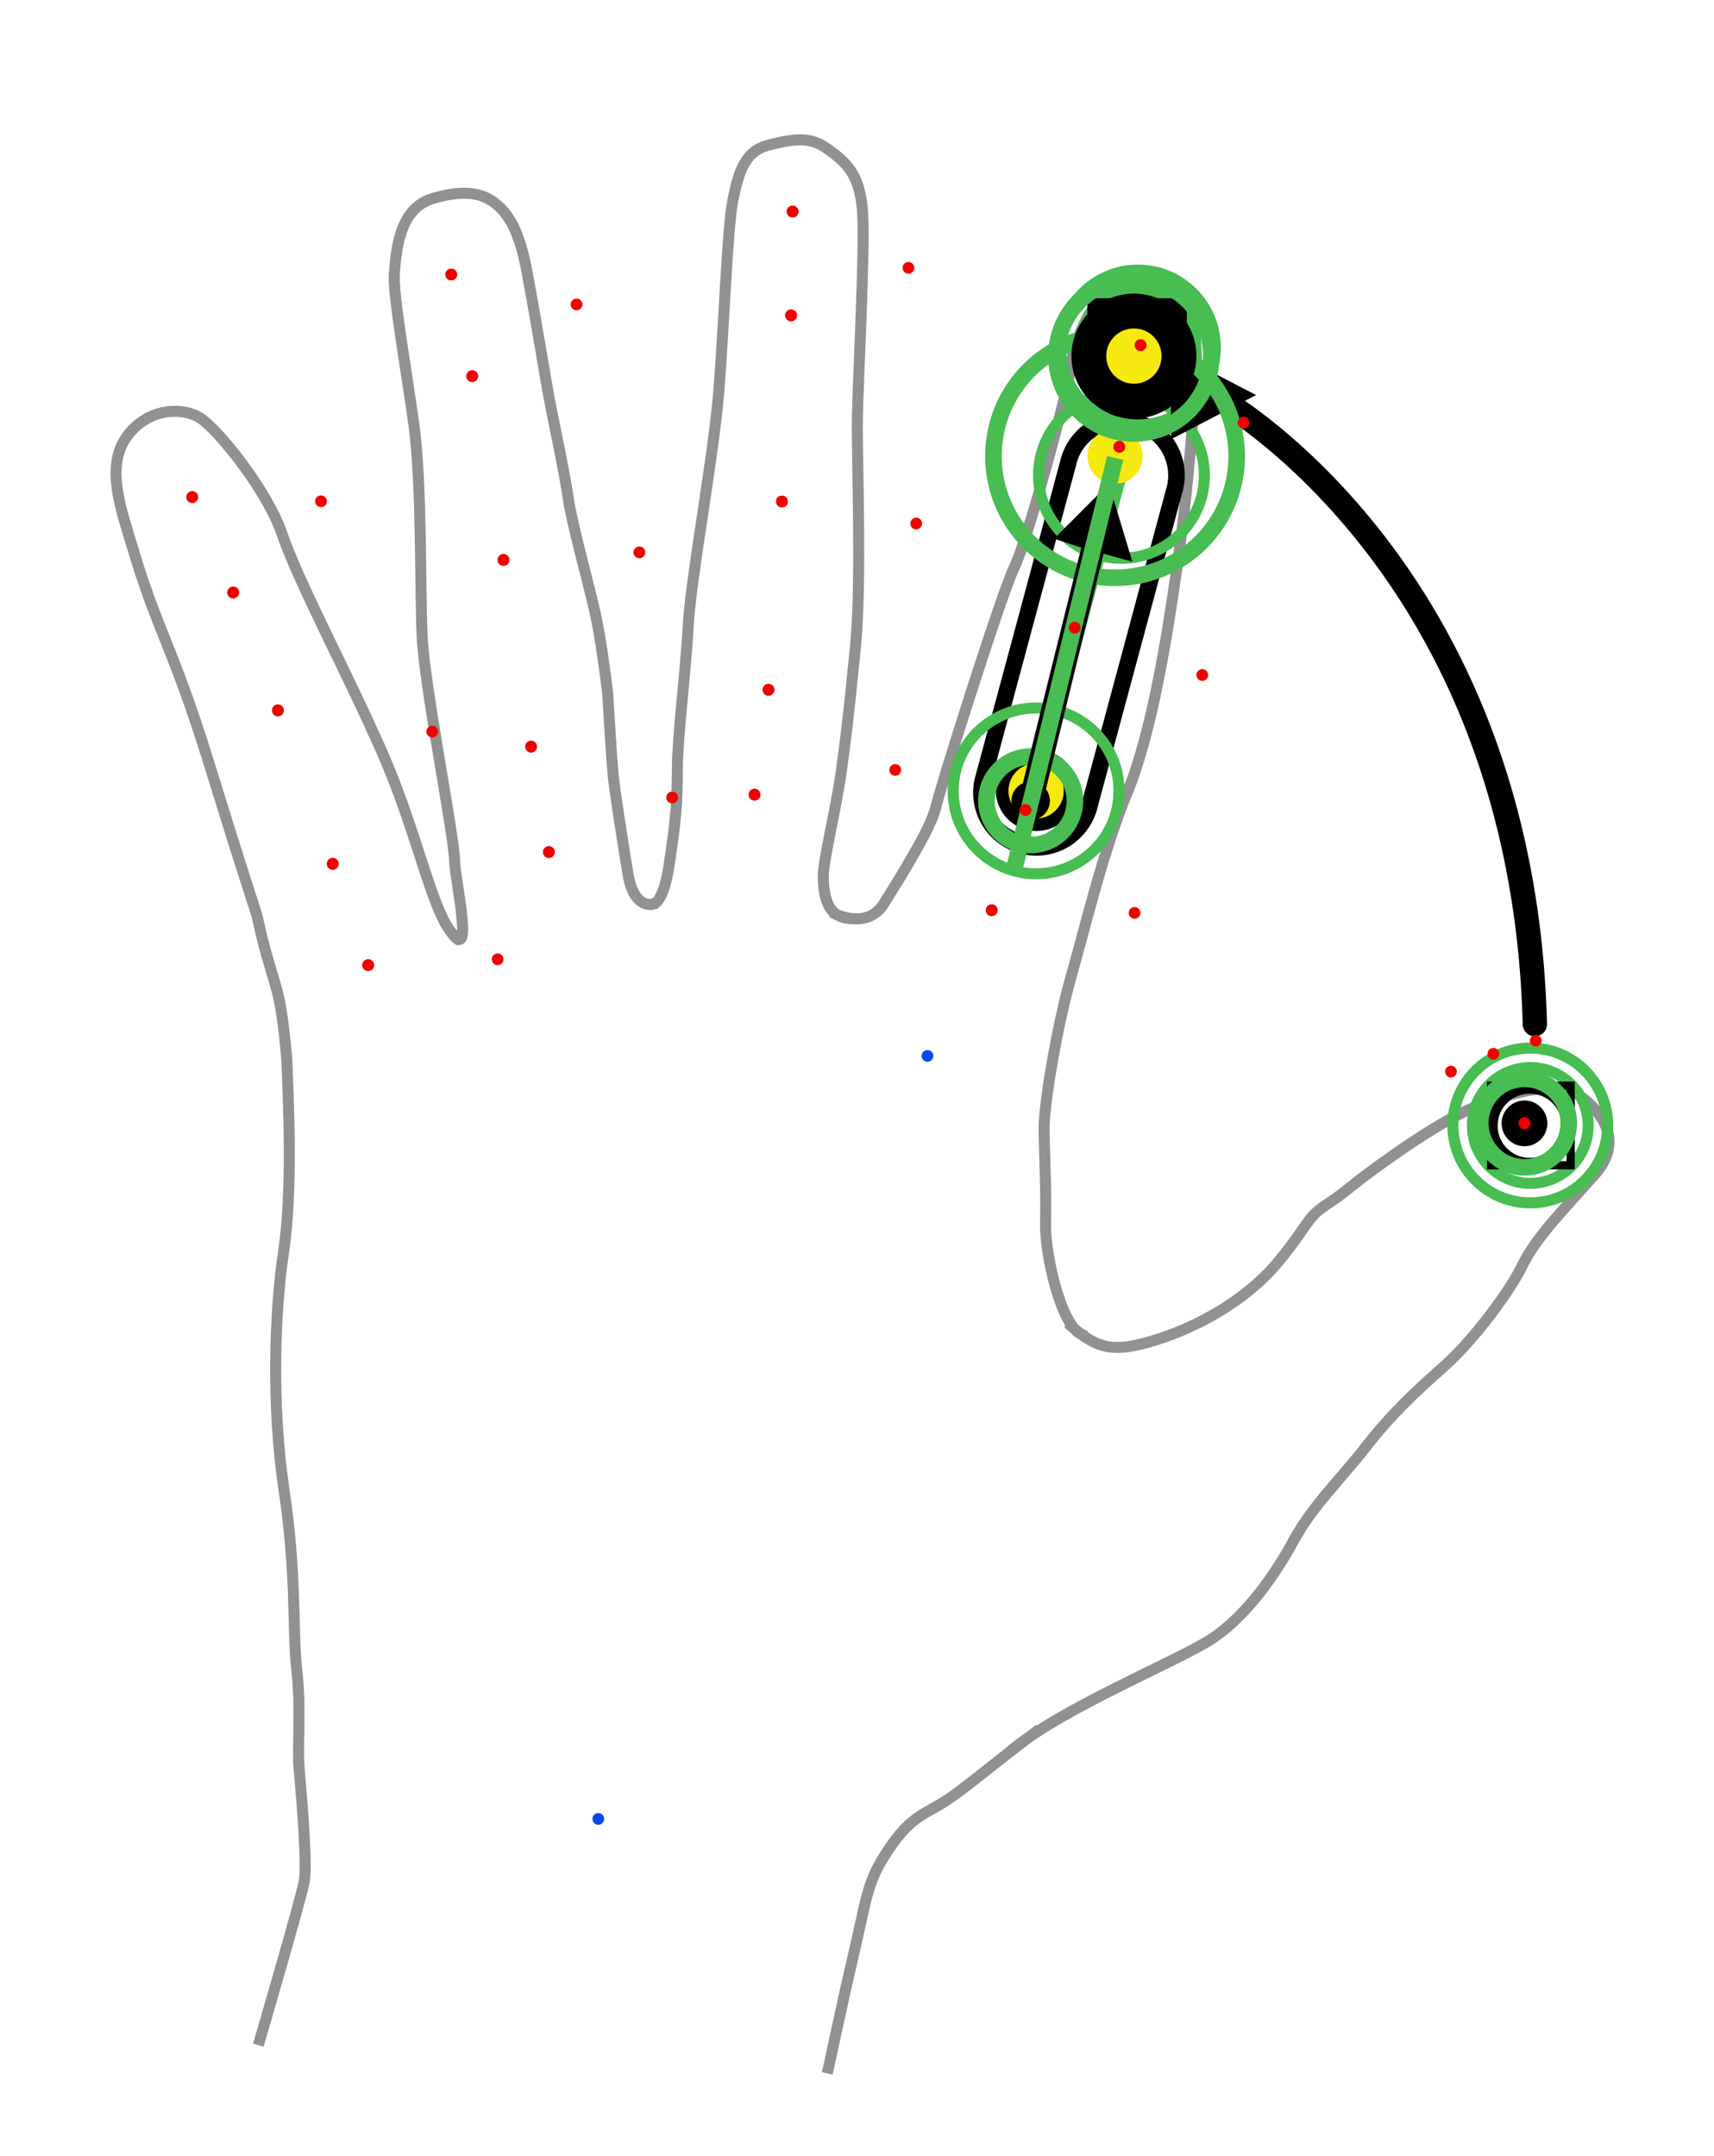 <?xml version="1.0" encoding="UTF-8" standalone="no"?>
<!-- Created with Inkscape (http://www.inkscape.org/) -->

<svg
   width="155mm"
   height="195mm"
   viewBox="0 0 155 195"
   version="1.1"
   id="svg5"
   xml:space="preserve"
   inkscape:version="1.2.2 (732a01da63, 2022-12-09)"
   sodipodi:docname="families.svg"
   inkscape:export-filename="ThumbPinkyUp.png"
   inkscape:export-xdpi="96"
   inkscape:export-ydpi="96"
   xmlns:inkscape="http://www.inkscape.org/namespaces/inkscape"
   xmlns:sodipodi="http://sodipodi.sourceforge.net/DTD/sodipodi-0.dtd"
   xmlns="http://www.w3.org/2000/svg"
   xmlns:svg="http://www.w3.org/2000/svg"><sodipodi:namedview
     id="namedview7"
     pagecolor="#ffffff"
     bordercolor="#eeeeee"
     borderopacity="1"
     inkscape:showpageshadow="0"
     inkscape:pageopacity="1"
     inkscape:pagecheckerboard="false"
     inkscape:deskcolor="#505050"
     inkscape:document-units="mm"
     showgrid="false"
     inkscape:zoom="1.4142138"
     inkscape:cx="482.95383"
     inkscape:cy="197.63631"
     inkscape:window-width="1440"
     inkscape:window-height="890"
     inkscape:window-x="214"
     inkscape:window-y="1073"
     inkscape:window-maximized="1"
     inkscape:current-layer="layer2"
     showguides="false"
     inkscape:pageshadow="2"><inkscape:grid
       type="xygrid"
       id="grid515"
       originx="0"
       originy="0" /><sodipodi:guide
       position="160.662,33.168"
       orientation="0,-1"
       id="guide1784"
       inkscape:locked="false" /></sodipodi:namedview><defs
     id="defs2"><inkscape:path-effect
       effect="skeletal"
       id="path-effect1727"
       is_visible="true"
       lpeversion="1"
       pattern="m 0.707,0.707 3,3 -3,3"
       copytype="repeated"
       prop_scale="0.89"
       scale_y_rel="false"
       spacing="4.5"
       normal_offset="0"
       tang_offset="0"
       prop_units="false"
       vertical_pattern="false"
       hide_knot="false"
       fuse_tolerance="0" /><inkscape:path-effect
       effect="bounding_box"
       id="path-effect6782"
       is_visible="true"
       lpeversion="1"
       linkedpath=""
       visualbounds="false" /><inkscape:path-effect
       effect="skeletal"
       id="path-effect6561"
       is_visible="true"
       lpeversion="1"
       pattern="m 96.5,38.5 3,3 L 96.5,44.5"
       copytype="repeated_stretched"
       prop_scale="1"
       scale_y_rel="false"
       spacing="4"
       normal_offset="0"
       tang_offset="0"
       prop_units="false"
       vertical_pattern="false"
       hide_knot="false"
       fuse_tolerance="0" /><inkscape:path-effect
       effect="skeletal"
       id="path-effect6050"
       is_visible="true"
       lpeversion="1"
       pattern="M0,0 L1,0"
       copytype="repeated"
       prop_scale="1"
       scale_y_rel="false"
       spacing="0"
       normal_offset="0"
       tang_offset="0"
       prop_units="false"
       vertical_pattern="false"
       hide_knot="false"
       fuse_tolerance="0" /><filter
       style="color-interpolation-filters:sRGB"
       inkscape:label="Fade to Black or White"
       id="filter2067"
       x="-0.004"
       y="-0.003"
       width="1.007"
       height="1.004"><feColorMatrix
         values="0.5 0 0 0 0.5 0 0.5 0 0 0.5 0 0 0.5 0 0.5 0 0 0 1 0"
         id="feColorMatrix2065"
         result="fbSourceGraphic" /><feColorMatrix
         result="fbSourceGraphicAlpha"
         in="fbSourceGraphic"
         values="0 0 0 -1 0 0 0 0 -1 0 0 0 0 -1 0 0 0 0 1 0"
         id="feColorMatrix2081" /><feColorMatrix
         id="feColorMatrix2083"
         values="0.5 0 0 0 0.5 0 0.5 0 0 0.5 0 0 0.5 0 0.5 0 0 0 1 0"
         in="fbSourceGraphic" /></filter><marker
       markerWidth="9"
       markerHeight="5.8"
       refX="2"
       refY="5.2"
       orient="auto"
       id="marker9619"
       viewBox="0 0 15.872 10.288"
       preserveAspectRatio="none"
       markerUnits="userSpaceOnUse"><path
         id="path9617"
         style="fill:#000000;fill-opacity:1;stroke:none;stroke-width:1.357;stroke-linecap:square;stroke-dasharray:none;stroke-opacity:1"
         d="M 5.592,5.142 0,8.05 V 2.235 Z M 10.728,10.288 A 5.144,5.144 0 0 1 5.584,5.144 5.144,5.144 0 0 1 10.728,0 5.144,5.144 0 0 1 15.872,5.144 5.144,5.144 0 0 1 10.728,10.288 Z" /></marker><marker
       markerWidth="7.714"
       markerHeight="5"
       refX="2"
       refY="5"
       orient="auto"
       id="marker9619-9"
       viewBox="0 0 15.872 10.288"
       preserveAspectRatio="xMidYMid"><path
         id="path9617-6"
         style="fill:#000000;fill-opacity:1;stroke:none;stroke-width:1.357;stroke-linecap:square;stroke-dasharray:none;stroke-opacity:1"
         d="M 5.592,5.142 0,8.05 V 2.235 Z M 10.728,10.288 A 5.144,5.144 0 0 1 5.584,5.144 5.144,5.144 0 0 1 10.728,0 5.144,5.144 0 0 1 15.872,5.144 5.144,5.144 0 0 1 10.728,10.288 Z" /></marker><marker
       markerWidth="3.48"
       markerHeight="2.256"
       refX="2"
       refY="5.2"
       orient="auto"
       id="marker9619-4"
       viewBox="0 0 15.872 10.288"
       preserveAspectRatio="xMidYMid"
       markerUnits="userSpaceOnUse"><path
         id="path9617-64"
         style="fill:#000000;fill-opacity:1;stroke:none;stroke-width:1.357;stroke-linecap:square;stroke-dasharray:none;stroke-opacity:1"
         d="M 5.592,5.142 0,8.05 V 2.235 Z M 10.728,10.288 A 5.144,5.144 0 0 1 5.584,5.144 5.144,5.144 0 0 1 10.728,0 5.144,5.144 0 0 1 15.872,5.144 5.144,5.144 0 0 1 10.728,10.288 Z" /></marker><marker
       markerWidth="3.5"
       markerHeight="2.256"
       refX="2"
       refY="5.2"
       orient="auto"
       id="marker754"
       viewBox="0 0 15.872 10.288"
       preserveAspectRatio="xMidYMid"
       markerUnits="userSpaceOnUse"><path
         id="path752"
         style="fill:#000000;fill-opacity:1;stroke:none;stroke-width:1.357;stroke-linecap:square;stroke-dasharray:none;stroke-opacity:1"
         d="M 5.592,5.142 0,8.05 V 2.235 Z M 10.728,10.288 A 5.144,5.144 0 0 1 5.584,5.144 5.144,5.144 0 0 1 10.728,0 5.144,5.144 0 0 1 15.872,5.144 5.144,5.144 0 0 1 10.728,10.288 Z" /></marker><marker
       markerWidth="3.5"
       markerHeight="3.64"
       refX="4.467"
       refY="4.645"
       orient="auto"
       id="marker2790"
       viewBox="0 0 8.934 9.29"
       preserveAspectRatio="xMidYMid"
       markerUnits="strokeWidth"><path
         id="path3059"
         style="fill:#000000;fill-opacity:1;stroke:none;stroke-width:9.057;stroke-linecap:square;stroke-dasharray:none;stroke-opacity:1"
         d="M 8.934,4.645 0,9.29 V 0 Z"
         sodipodi:nodetypes="cccc"
         inkscape:label="triangle-path" /></marker></defs><path
     id="hand-support-path"
     style="display:inline;fill:#ffffff;fill-opacity:1;opacity:1;stroke:#919191;stroke-dasharray:none;stroke-linecap:square;stroke-opacity:1;stroke-width:0.997"
     d="M 27.03 159.673 C 26.905 157.255 27.235 154.497 26.834 150.998 C 26.432 147.5 26.857 142.592 25.685 134.748 C 24.513 126.904 24.869 118.357 25.637 113.281 C 26.485 107.678 26.084 99.639 25.941 95.905 C 25.297 88.259 24.768 89.805 23.233 82.791 C 21.087 76.125 20.833 75.255 18.81 68.743 C 15.618 58.465 14.201 56.995 11.971 49.48 C 10.989 46.17 9.532 42.318 11.394 39.596 C 13.257 36.874 16.469 36.788 18.064 37.779 C 19.66 38.771 24.166 44.305 25.527 48.349 C 26.888 52.393 31.555 61.263 33.772 66.318 C 37.856 74.907 38.926 82.756 41.268 84.818 M 40.472 83.833 C 43.077 88.002 41.147 79.582 41.114 77.898 C 41.069 75.53 38.381 62.065 38.177 57.584 C 37.972 53.103 38.161 43.672 37.42 38.338 C 36.68 33.004 35.5 26.49 35.666 24.676 C 35.832 22.862 36.015 18.896 39.1 17.964 C 42.186 17.032 43.722 17.601 44.676 18.308 C 45.63 19.015 46.849 20.316 47.606 24.324 C 48.752 30.396 49.289 34.174 49.823 36.848 C 50.358 39.523 51.1 43.036 51.411 45.203 C 51.723 47.37 53.343 53.243 53.818 55.418 C 54.294 57.593 54.69 60.495 54.959 62.758 C 55.116 65.395 55.282 68.238 55.444 70.067 C 55.548 71.234 56.277 75.927 56.788 79.039 C 57.305 82.193 58.956 81.787 58.956 81.787 M 75.637 82.696 C 75.637 82.696 78.48 84.068 79.932 81.728 C 81.384 79.389 84.2 74.891 84.611 73.071 C 85.022 71.251 90.607 53.55 91.757 51.234 C 92.907 48.918 96.686 34.94 96.768 33.451 C 96.85 31.962 98.329 27.33 100.3 26.585 C 102.271 25.841 105.557 26.337 106.625 28.24 C 107.693 30.142 108.514 29.977 108.103 35.105 C 107.693 40.233 107.364 44.782 106.461 51.152 C 105.557 57.521 104.161 66.288 101.943 71.665 C 99.725 77.041 98.082 84.072 96.85 88.373 C 95.618 92.674 94.42 99.8 94.42 101.95 C 94.42 104.101 94.632 107.34 94.55 110.582 C 94.476 113.483 95.967 119.828 97.73 120.636 M 59.242 81.68 C 59.242 81.68 60.036 81.396 60.505 78.266 C 61.181 73.748 61.227 72.739 61.255 69.5 C 61.282 66.356 61.972 61.273 62.254 56.363 C 62.496 52.167 64.528 41.323 65.004 35.369 C 65.479 29.415 65.786 20.497 66.265 18.172 C 66.744 15.846 67.218 13.696 69.502 13.124 C 71.786 12.552 73.246 12.306 74.838 13.468 C 76.428 14.63 77.849 15.669 78.021 19.478 C 78.194 23.287 77.584 34.478 77.534 37.929 C 77.485 41.38 77.93 52.847 77.362 58.462 C 76.974 62.294 76.717 65.112 76.099 69.637 C 75.619 73.145 74.416 77.895 74.446 79.378 C 74.515 82.774 75.983 83.052 77.144 83.088 M 23.498 184.488 C 23.498 184.488 27.276 171.584 27.523 170.095 C 27.769 168.606 27.358 163.478 27.03 159.673 M 96.942 119.994 C 99.391 122.128 100.899 122.319 104.604 121.16 C 108.232 120.024 112.511 117.681 115.275 114.489 C 118.039 111.297 118.091 110.166 119.81 109.053 C 121.529 107.939 122.272 107.165 124.25 105.73 C 126.227 104.295 130.175 101.468 133.172 100.207 C 136.169 98.946 140.825 97.519 142.992 99.189 C 145.16 100.859 146.732 103.399 144.21 106.235 C 141.688 109.07 138.881 111.932 137.706 114.376 C 136.532 116.82 133.241 121.212 130.65 123.517 C 128.059 125.822 125.908 127.788 123.55 130.814 C 121.192 133.841 118.696 136.181 116.977 139.347 C 115.258 142.513 112.71 146.088 109.739 148.114 C 106.768 150.141 96.175 154.348 91.317 158.42 M 93.605 156.693 C 89.269 159.946 86.834 162.147 84.882 163.269 C 83.176 164.249 81.986 164.666 80.002 167.809 C 78.369 170.397 78.311 171.993 77.203 176.71 C 76.275 180.659 75.006 186.649 74.917 187.031"
     inkscape:label="HandSupport" /><g
     inkscape:groupmode="layer"
     id="families-layer"
     inkscape:label="Families"
     style="display:inline"><g
       inkscape:groupmode="layer"
       id="g2222-8"
       inkscape:label="MaS"
       style="display:inline"><g
         inkscape:groupmode="layer"
         id="g2220-8"
         inkscape:label="Trajectory"
         style="display:inline"><g
           inkscape:groupmode="layer"
           id="layer11"
           inkscape:label="Swipe"
           mgrep-family-layer="MaS, trajectory, swipe"
           style="display:inline"><path
             id="circle2498-8"
             style="display:inline;fill:#000000;fill-opacity:1;stroke:none;stroke-width:1.114;stroke-linecap:round;stroke-opacity:1"
             d="m 101.411,37.281 c -0.629,0.001 -1.268,0.107 -1.893,0.329 -1.92,0.682 -3.251,2.298 -3.663,4.158 -1.01,3.793 -6.52,24.254 -7.582,28.178 -0.368,1.15 -0.378,2.425 0.056,3.646 0.658,1.852 2.185,3.156 3.961,3.616 l 0.001,5.17e-4 c 1.065,0.276 2.221,0.248 3.332,-0.147 1.92,-0.682 3.251,-2.298 3.663,-4.158 0.819,-3.06 6.595,-24.527 7.582,-28.178 0.368,-1.15 0.378,-2.425 -0.056,-3.647 -0.658,-1.852 -2.185,-3.156 -3.961,-3.616 h -10e-4 c -0.466,-0.121 -0.949,-0.183 -1.439,-0.182 z m 0.061,1.497 c 1.718,0.014 3.315,1.085 3.925,2.804 0.331,0.929 0.316,1.893 0.026,2.756 -1.374,5.106 -6.314,23.51 -7.582,28.178 -1.286,4.526 -6.85,3.784 -8.099,0.574 -0.331,-0.929 -0.316,-1.894 -0.026,-2.757 1.438,-5.35 6.214,-23.139 7.581,-28.178 0.282,-1.4 1.272,-2.617 2.722,-3.132 0.481,-0.171 0.972,-0.25 1.453,-0.246 z m -7.739,29.009 c -2.034,0 -3.684,1.65 -3.684,3.685 0,2.035 1.65,3.684 3.684,3.685 0.978,0 1.914,-0.388 2.606,-1.079 0.691,-0.691 1.079,-1.628 1.079,-2.606 0,-0.977 -0.388,-1.914 -1.079,-2.605 -0.692,-0.691 -1.628,-1.08 -2.606,-1.08 z"
             mgrep-path-element="design" /><circle
             style="display:inline;fill:#f6e90f;fill-opacity:1;stroke:none;stroke-opacity:1"
             id="circle5115-3-7"
             cx="93.695"
             cy="71.527"
             r="2.5"
             mgrep-path-element="command"
             inkscape:label="Command" /><circle
             style="display:inline;fill:none;fill-opacity:1;stroke:#47bd52;stroke-opacity:1"
             id="path11075-4-1-9-6"
             cx="93.695"
             cy="71.527"
             inkscape:label="TraceStartBound"
             mgrep-path-element="trace-start-bound"
             r="7.498" /><circle
             style="display:inline;fill:none;fill-opacity:1;stroke:#47bd52;stroke-opacity:1"
             id="path11075-4-1-9-6-3"
             cx="101.416"
             cy="42.994"
             r="7.498"
             inkscape:label="TraceEndBound"
             mgrep-path-element="trace-end-bound" /><path
             style="display:inline;fill:none;fill-opacity:1;stroke:#47bd52;stroke-opacity:1"
             d="M 93.695,71.527 101.349,43.172"
             id="path72594-4"
             mgrep-path-element="trace" /></g></g><g
         inkscape:groupmode="layer"
         id="g2212-2"
         inkscape:label="Actuator"
         style="display:inline"><g
           inkscape:groupmode="layer"
           id="layer1-6"
           inkscape:label="Tap/Swipe"
           mgrep-family-layer="MaS, actuator, tap|swipe"
           style="display:inline"><path
             style="color:#000000;display:inline;fill:#000000;stroke:none;stroke-width:0.689;stroke-linecap:round;-inkscape-stroke:none"
             d="m 138.335,97.88 c -2.166,0 -3.934,1.767 -3.934,3.934 0,2.166 1.768,3.934 3.934,3.934 2.166,0 3.934,-1.768 3.934,-3.934 0,-2.166 -1.768,-3.934 -3.934,-3.934 z m 0,1.033 c 1.608,0 2.9,1.292 2.9,2.9 0,1.608 -1.292,2.9 -2.9,2.9 -1.608,0 -2.9,-1.292 -2.9,-2.9 0,-1.608 1.292,-2.9 2.9,-2.9 z"
             id="path1986-8"
             mgrep-path-element="design" /><circle
             style="display:inline;fill:none;fill-opacity:1;stroke:#47bd52;stroke-opacity:1"
             id="path11075-4-1-9-3"
             cx="138.388"
             cy="101.788"
             r="5.235"
             inkscape:label="TraceStartBound"
             mgrep-path-element="trace-start-bound" /></g><g
           inkscape:groupmode="layer"
           id="g3040"
           inkscape:label="Hold"
           mgrep-family-layer="MaS, actuator, hold"
           style="display:inline"><circle
             style="display:inline;fill:none;fill-opacity:1;stroke:#47bd52;stroke-opacity:1"
             id="circle3038"
             cx="138.388"
             cy="101.788"
             r="7"
             inkscape:label="TraceStartBound"
             mgrep-path-element="trace-start-bound" /><path
             id="rect1040-8-7"
             style="display:inline;fill:none;stroke:#020603;stroke-width:0.748;stroke-linecap:square;stroke-miterlimit:5;paint-order:markers stroke fill"
             d="m 134.842,98.196 h 7.192 v 7.192 h -7.192 z"
             mgrep-path-element="design" /></g></g><g
         inkscape:groupmode="layer"
         id="g2216-5"
         inkscape:label="Receiver"
         style="display:inline"><g
           inkscape:groupmode="layer"
           id="layer6"
           inkscape:label="Tap"
           mgrep-family-layer="MaS, receiver, tap"
           style="display:inline"><circle
             style="display:inline;fill:none;fill-opacity:1;stroke:#47bd52;stroke-opacity:1"
             id="path11075-4-1-9-1"
             cx="102.901"
             cy="31.43"
             r="5.235"
             inkscape:label="TraceStartBound"
             mgrep-path-element="trace-start-bound" /><path
             id="path5062"
             style="display:inline;fill:#000000;fill-opacity:1;stroke-width:1.25;stroke-linecap:round"
             d="m 106.602,31.442 a 3.642,3.61 0 0 1 -3.642,3.61 3.642,3.61 0 0 1 -3.642,-3.61 3.642,3.61 0 0 1 3.642,-3.61 3.642,3.61 0 0 1 3.642,3.61 z"
             mgrep-path-element="design"
             inkscape:label="Design" /><circle
             style="display:inline;fill:#f6e90f;fill-opacity:1;stroke:none;stroke-opacity:1"
             id="circle5115-3"
             cx="102.961"
             cy="31.442"
             r="2.5"
             mgrep-path-element="command"
             inkscape:label="Command" /></g><g
           inkscape:groupmode="layer"
           id="g2848"
           inkscape:label="Hold"
           mgrep-family-layer="MaS, receiver, hold"
           style="display:inline"><path
             id="rect1040-8"
             style="display:inline;fill:#000000;fill-opacity:1;stroke:#020603;stroke-width:0.848;stroke-linecap:square;stroke-miterlimit:5;stroke-opacity:1;paint-order:markers stroke fill"
             d="m 98.754,27.393 h 8.152 v 8.152 h -8.152 z"
             mgrep-path-element="design"
             inkscape:label="Design" /><circle
             style="display:inline;fill:none;fill-opacity:1;stroke:#47bd52;stroke-opacity:1"
             id="circle2842"
             cx="102.901"
             cy="31.43"
             r="7"
             inkscape:label="TraceStartBound"
             mgrep-path-element="trace-start-bound" /><circle
             style="display:inline;fill:#f6e90f;fill-opacity:1;stroke:none;stroke-opacity:1"
             id="circle2846"
             cx="102.961"
             cy="31.442"
             r="2.5"
             mgrep-path-element="command"
             inkscape:label="Command" /></g></g></g><g
       inkscape:groupmode="layer"
       id="layer5"
       inkscape:label="AandB"
       style="display:inline;stroke-width:1.5;stroke-dasharray:none"><g
         inkscape:groupmode="layer"
         id="layer12"
         inkscape:label="Trajectory"
         style="display:inline;stroke-width:1.5;stroke-dasharray:none"><g
           inkscape:groupmode="layer"
           id="layer2"
           inkscape:label="Tap/Hold"
           mgrep-family-layer="AandB, trajectory, tap|hold"
           style="display:inline"><path
             style="display:inline;fill:none;stroke:#000000;stroke-width:2.2;stroke-linecap:round;stroke-dasharray:none;stroke-opacity:1;marker-end:url(#marker2790)"
             d="M 138.8,92.625 C 137.72,50.953 109.738,35.729 109.738,35.729"
             id="path1012"
             mgrep-path-element="design" /></g><g
           inkscape:groupmode="layer"
           id="layer33"
           inkscape:label="Pattern"
           style="display:none;stroke-width:1.5;stroke-dasharray:none"><path
             id="triangle-path"
             style="fill:#000000;fill-opacity:1;stroke:none;stroke-width:2.396;stroke-linecap:square;stroke-dasharray:none;stroke-opacity:1"
             d="m 141.082,19.43 -2.364,1.229 v -2.458 z"
             sodipodi:nodetypes="cccc"
             inkscape:label="triangle-path" /></g><g
           inkscape:groupmode="layer"
           id="layer3"
           inkscape:label="Swipe"
           style="display:inline"
           mgrep-family-layer="AandB, trajectory, swipe"><circle
             style="display:inline;fill:none;fill-opacity:1;stroke:#47bd52;stroke-opacity:1"
             id="path11073"
             cx="100.838"
             cy="41.256"
             r="11"
             inkscape:label="TraceEndBound"
             mgrep-path-element="trace-end-bound" /><circle
             style="display:inline;fill:none;fill-opacity:1;stroke:#47bd52;stroke-opacity:1"
             id="path11075"
             cx="93.206"
             cy="72.424"
             r="4"
             inkscape:label="TraceStartBound"
             mgrep-path-element="trace-start-bound" /><path
             id="path4962"
             style="color:#000000;fill:#000000;stroke-width:2;stroke-linecap:square;stroke-miterlimit:5;stroke-dasharray:none"
             d="m 100.275,43.756 -4.951,4.964 2.459,0.804 -5.287,21.316 c -7.6e-5,5.22e-4 7.7e-5,0.001 0,0.002 a 1.736,1.736 0 0 0 -1.026,1.583 1.736,1.736 0 0 0 1.736,1.736 1.736,1.736 0 0 0 1.736,-1.736 1.736,1.736 0 0 0 -0.36,-1.057 c 9.8e-5,-3.78e-4 4.18e-4,-6.54e-4 5.16e-4,-0.001 l 5.21,-21.29 2.614,0.73 z"
             mgrep-path-element="design" /><circle
             style="display:inline;fill:#f6e90f;fill-opacity:1;stroke:none;stroke-opacity:1"
             id="path4705"
             cx="100.838"
             cy="41.256"
             r="2.5"
             mgrep-path-element="command"
             inkscape:label="Command" /><path
             style="display:inline;fill:none;fill-opacity:1;stroke:#47bd52;stroke-opacity:1"
             d="M 91.646,78.896 100.85,41.42"
             id="path72594"
             mgrep-path-element="trace" /></g></g><g
         inkscape:groupmode="layer"
         id="g492"
         inkscape:label="Receiver"
         style="display:inline;stroke-width:1.5;stroke-dasharray:none"><g
           inkscape:groupmode="layer"
           id="layer8"
           inkscape:label="Tap"
           mgrep-family-layer="AandB, receiver, tap"
           style="display:inline"><circle
             style="display:inline;fill:none;fill-opacity:1;stroke:#47bd52;stroke-opacity:1"
             id="path11075-4"
             cx="102.542"
             cy="32.204"
             r="4"
             inkscape:label="TraceEndBound"
             mgrep-path-element="trace-end-bound" /><path
             id="circle490"
             style="display:inline;fill:#000000;fill-opacity:1;stroke-width:1.5;stroke-linecap:round;stroke-dasharray:none"
             d="m 105.442,32.189 a 2.9,2.9 0 0 1 -2.9,2.9 2.9,2.9 0 0 1 -2.9,-2.9 2.9,2.9 0 0 1 2.9,-2.9 2.9,2.9 0 0 1 2.9,2.9 z"
             mgrep-path-element="design"
             inkscape:label="Design" /><circle
             style="display:inline;fill:#f6e90f;fill-opacity:1;stroke:none;stroke-opacity:1"
             id="circle5115"
             cx="102.542"
             cy="32.204"
             r="2.5"
             mgrep-path-element="command"
             inkscape:label="Command" /></g><g
           inkscape:groupmode="layer"
           id="g2856"
           inkscape:label="Hold"
           mgrep-family-layer="AandB, receiver, hold"
           style="display:inline"><circle
             style="display:inline;fill:none;fill-opacity:1;stroke:#47bd52;stroke-opacity:1"
             id="circle2850"
             cx="102.542"
             cy="32.204"
             r="7"
             inkscape:label="TraceEndBound"
             mgrep-path-element="trace-end-bound" /><path
             id="path2912"
             style="display:inline;stroke:none;stroke-width:1.5;stroke-linecap:square;stroke-miterlimit:5;stroke-dasharray:none;paint-order:markers stroke fill;fill:#000000;fill-opacity:1"
             d="m 108.192,32.204 a 5.65,5.65 0 0 1 -5.65,5.65 5.65,5.65 0 0 1 -5.65,-5.65 5.65,5.65 0 0 1 5.65,-5.65 5.65,5.65 0 0 1 5.65,5.65 z"
             mgrep-path-element="design"
             inkscape:label="Design" /><circle
             style="display:inline;fill:#f6e90f;fill-opacity:1;stroke:none;stroke-opacity:1"
             id="circle2854"
             cx="102.542"
             cy="32.204"
             r="2.5"
             mgrep-path-element="command"
             inkscape:label="Command" /></g></g><g
         inkscape:groupmode="layer"
         id="g494"
         inkscape:label="Actuator"
         style="display:inline;stroke-width:1.5;stroke-dasharray:none"><g
           inkscape:groupmode="layer"
           id="layer32"
           inkscape:label="Swipe"
           mgrep-family-layer="AandB, actuator, swipe"
           style="display:inline"><circle
             style="display:inline;fill:none;fill-opacity:1;stroke:#47bd52;stroke-opacity:1"
             id="path11075-4-1"
             cx="137.867"
             cy="101.576"
             r="4"
             inkscape:label="TraceStartBound"
             mgrep-path-element="trace-start-bound" /><path
             id="circle490-5-9"
             style="display:inline;fill:#000000;fill-opacity:1;stroke-width:1.5;stroke-linecap:round;stroke-dasharray:none"
             d="m 139.93,101.598 a 2.068,2.068 0 0 1 -2.068,2.068 2.068,2.068 0 0 1 -2.068,-2.068 2.068,2.068 0 0 1 2.068,-2.068 2.068,2.068 0 0 1 2.068,2.068 z"
             mgrep-path-element="design" /></g></g></g></g><g
     id="markers-layer"
     inkscape:label="Markers"
     style="display:inline"><g
       inkscape:groupmode="layer"
       id="g653"
       inkscape:label="Pinky"
       style="display:inline;opacity:1"><g
         id="g609"
         inkscape:label="Swipe"
         style="display:inline;opacity:1"><g
           inkscape:groupmode="layer"
           id="g595"
           inkscape:label="SwipeDownTrajEnd"
           style="display:inline"
           mgrep-marker="pinky, swipe, down, traj-end"><circle
             style="display:inline;opacity:1;fill:#f10000;fill-opacity:1;stroke:none;stroke-width:0.487;stroke-linecap:square;stroke-dasharray:none;stroke-opacity:1"
             id="circle593"
             cx="30.091"
             cy="78.125"
             r="0.531"
             inkscape:label="SwipeDownTrajEnd" /></g><g
           inkscape:groupmode="layer"
           id="g599"
           inkscape:label="SwipeDownTrajStart"
           mgrep-marker="pinky, swipe, down, traj-start"
           style="display:inline"><circle
             style="display:inline;fill:#f10000;fill-opacity:1;stroke:none;stroke-width:0.487;stroke-linecap:square;stroke-dasharray:none;stroke-opacity:1"
             id="circle597"
             cx="21.087"
             cy="53.585"
             r="0.531"
             inkscape:label="SwipeDownTrajStart" /></g><g
           inkscape:groupmode="layer"
           id="g603"
           inkscape:label="SwipeUpTrajEnd"
           mgrep-marker="pinky, swipe, up, traj-end"
           style="display:inline"><circle
             style="display:inline;fill:#f10000;fill-opacity:1;stroke:none;stroke-width:0.487;stroke-linecap:square;stroke-dasharray:none;stroke-opacity:1"
             id="circle601"
             cx="21.087"
             cy="53.585"
             r="0.531"
             inkscape:label="SwipeUpTrajEnd" /></g><g
           inkscape:groupmode="layer"
           id="g607"
           inkscape:label="SwipeUpTrajStart"
           style="display:inline"
           mgrep-marker="pinky, swipe, up, traj-start"><circle
             style="display:inline;opacity:1;fill:#f10000;fill-opacity:1;stroke:none;stroke-width:0.487;stroke-linecap:square;stroke-dasharray:none;stroke-opacity:1"
             id="circle605"
             cx="30.091"
             cy="78.125"
             r="0.531"
             inkscape:label="SwipeUpTrajStart" /></g></g><g
         id="g623"
         inkscape:label="Hold"
         style="display:inline;opacity:1"><g
           inkscape:groupmode="layer"
           id="g613"
           inkscape:label="HoldTipReceiver"
           style="display:inline"
           mgrep-marker="pinky, hold, tip, receiver"><circle
             style="display:inline;opacity:1;fill:#f10000;fill-opacity:1;stroke:none;stroke-width:0.487;stroke-linecap:square;stroke-dasharray:none;stroke-opacity:1"
             id="circle611"
             cx="17.384"
             cy="44.956"
             r="0.531"
             inkscape:label="HoldTipReceiver" /></g><g
           inkscape:groupmode="layer"
           id="g617"
           inkscape:label="HoldMiddleReceiver"
           mgrep-marker="pinky, hold, middle, receiver"
           style="display:inline"><circle
             style="display:inline;opacity:1;fill:#f10000;fill-opacity:1;stroke:none;stroke-width:0.487;stroke-linecap:square;stroke-dasharray:none;stroke-opacity:1"
             id="circle615"
             cx="25.131"
             cy="64.244"
             r="0.531"
             inkscape:label="HoldMiddleReceiver" /></g><g
           inkscape:groupmode="layer"
           id="g621"
           inkscape:label="HoldBaseReceiver"
           mgrep-marker="pinky, hold, base, receiver"
           style="display:inline"><circle
             style="display:inline;opacity:1;fill:#f10000;fill-opacity:1;stroke:none;stroke-width:0.487;stroke-linecap:square;stroke-dasharray:none;stroke-opacity:1"
             id="circle619"
             cx="33.296"
             cy="87.291"
             r="0.531"
             inkscape:label="HoldBaseReceiver" /></g></g><g
         id="g637"
         inkscape:label="Tap"
         style="display:inline;opacity:1"><g
           inkscape:groupmode="layer"
           id="g627"
           inkscape:label="TapTipReceiver"
           style="display:inline"
           mgrep-marker="pinky, tap, tip, receiver"><circle
             style="display:inline;opacity:1;fill:#f10000;fill-opacity:1;stroke:none;stroke-width:0.487;stroke-linecap:square;stroke-dasharray:none;stroke-opacity:1"
             id="circle625"
             cx="17.384"
             cy="44.956"
             r="0.531"
             inkscape:label="TapTipReceiver" /></g><g
           inkscape:groupmode="layer"
           id="g631"
           inkscape:label="TapMiddleReceiver"
           mgrep-marker="pinky, tap, middle, receiver"
           style="display:inline"><circle
             style="display:inline;opacity:1;fill:#f10000;fill-opacity:1;stroke:none;stroke-width:0.487;stroke-linecap:square;stroke-dasharray:none;stroke-opacity:1"
             id="circle629"
             cx="25.131"
             cy="64.244"
             r="0.531"
             inkscape:label="TapMiddleReceiver" /></g><g
           inkscape:groupmode="layer"
           id="g635"
           inkscape:label="TapBaseReceiver"
           mgrep-marker="pinky, tap, base, receiver"
           style="display:inline"><circle
             style="display:inline;opacity:1;fill:#f10000;fill-opacity:1;stroke:none;stroke-width:0.487;stroke-linecap:square;stroke-dasharray:none;stroke-opacity:1"
             id="circle633"
             cx="33.296"
             cy="87.291"
             r="0.531"
             inkscape:label="TapBaseReceiver" /></g></g><g
         id="g651"
         inkscape:label="Tap/Hold"
         style="display:inline;opacity:1"><g
           inkscape:groupmode="layer"
           id="g641"
           inkscape:label="TapTipTrajEnd"
           mgrep-marker="pinky, tap|hold, tip, traj-end"
           style="display:inline"><circle
             style="display:inline;opacity:1;fill:#f10000;fill-opacity:1;stroke:none;stroke-width:0.487;stroke-linecap:square;stroke-dasharray:none;stroke-opacity:1"
             id="circle639"
             cx="29.029"
             cy="45.336"
             r="0.531"
             inkscape:label="TapTipTrajEnd" /></g><g
           inkscape:groupmode="layer"
           id="g645"
           inkscape:label="TapMiddleTrajEnd"
           mgrep-marker="pinky, tap|hold, middle, traj-end"
           style="display:inline"><circle
             style="display:inline;opacity:1;fill:#f10000;fill-opacity:1;stroke:none;stroke-width:0.487;stroke-linecap:square;stroke-dasharray:none;stroke-opacity:1"
             id="circle643"
             cx="39.09"
             cy="66.165"
             r="0.531"
             inkscape:label="TapCenterTrajEnd" /></g><g
           inkscape:groupmode="layer"
           id="g649"
           inkscape:label="TapBaseTrajEnd"
           mgrep-marker="pinky, tap|hold, base, traj-end"
           style="display:inline"><circle
             style="display:inline;opacity:1;fill:#f10000;fill-opacity:1;stroke:none;stroke-width:0.487;stroke-linecap:square;stroke-dasharray:none;stroke-opacity:1"
             id="circle647"
             cx="45.001"
             cy="86.76"
             r="0.531"
             inkscape:label="TapBaseTrajEnd" /></g></g></g><g
       inkscape:groupmode="layer"
       id="g591"
       inkscape:label="Ring"
       style="display:inline;opacity:1"><g
         id="g547"
         inkscape:label="Swipe"
         style="display:inline;opacity:1"><g
           inkscape:groupmode="layer"
           id="g533"
           inkscape:label="SwipeDownTrajEnd"
           style="display:inline"
           mgrep-marker="ring, swipe, down, traj-end"><circle
             style="display:inline;opacity:1;fill:#f10000;fill-opacity:1;stroke:none;stroke-width:0.487;stroke-linecap:square;stroke-dasharray:none;stroke-opacity:1"
             id="circle531"
             cx="48.028"
             cy="67.526"
             r="0.531"
             inkscape:label="SwipeDownTrajEnd" /></g><g
           inkscape:groupmode="layer"
           id="g537"
           inkscape:label="SwipeDownTrajStart"
           mgrep-marker="ring, swipe, down, traj-start"
           style="display:inline"><circle
             style="display:inline;fill:#f10000;fill-opacity:1;stroke:none;stroke-width:0.487;stroke-linecap:square;stroke-dasharray:none;stroke-opacity:1"
             id="circle535"
             cx="42.705"
             cy="34.024"
             r="0.531"
             inkscape:label="SwipeDownTrajStart" /></g><g
           inkscape:groupmode="layer"
           id="g541"
           inkscape:label="SwipeUpTrajEnd"
           mgrep-marker="ring, swipe, up, traj-end"
           style="display:inline"><circle
             style="display:inline;fill:#f10000;fill-opacity:1;stroke:none;stroke-width:0.487;stroke-linecap:square;stroke-dasharray:none;stroke-opacity:1"
             id="circle539"
             cx="42.705"
             cy="34.024"
             r="0.531"
             inkscape:label="SwipeUpTrajEnd" /></g><g
           inkscape:groupmode="layer"
           id="g545"
           inkscape:label="SwipeUpTrajStart"
           style="display:inline"
           mgrep-marker="ring, swipe, up, traj-start"><circle
             style="display:inline;opacity:1;fill:#f10000;fill-opacity:1;stroke:none;stroke-width:0.487;stroke-linecap:square;stroke-dasharray:none;stroke-opacity:1"
             id="circle543"
             cx="48.028"
             cy="67.526"
             r="0.531"
             inkscape:label="SwipeUpTrajStart" /></g></g><g
         id="g561"
         inkscape:label="Hold"
         style="display:inline;opacity:1"><g
           inkscape:groupmode="layer"
           id="g551"
           inkscape:label="HoldTipReceiver"
           style="display:inline"
           mgrep-marker="ring, hold, tip, receiver"><circle
             style="display:inline;opacity:1;fill:#f10000;fill-opacity:1;stroke:none;stroke-width:0.487;stroke-linecap:square;stroke-dasharray:none;stroke-opacity:1"
             id="circle549"
             cx="40.807"
             cy="24.827"
             r="0.531"
             inkscape:label="HoldTipReceiver" /></g><g
           inkscape:groupmode="layer"
           id="g555"
           inkscape:label="HoldMiddleReceiver"
           mgrep-marker="ring, hold, middle, receiver"
           style="display:inline"><circle
             style="display:inline;opacity:1;fill:#f10000;fill-opacity:1;stroke:none;stroke-width:0.487;stroke-linecap:square;stroke-dasharray:none;stroke-opacity:1"
             id="circle553"
             cx="45.532"
             cy="50.639"
             r="0.531"
             inkscape:label="HoldMiddleReceiver" /></g><g
           inkscape:groupmode="layer"
           id="g559"
           inkscape:label="HoldBaseReceiver"
           mgrep-marker="ring, hold, base, receiver"
           style="display:inline"><circle
             style="display:inline;opacity:1;fill:#f10000;fill-opacity:1;stroke:none;stroke-width:0.487;stroke-linecap:square;stroke-dasharray:none;stroke-opacity:1"
             id="circle557"
             cx="49.634"
             cy="77.062"
             r="0.531"
             inkscape:label="HoldBaseReceiver" /></g></g><g
         id="g575"
         inkscape:label="Tap"
         style="display:inline;opacity:1"><g
           inkscape:groupmode="layer"
           id="g565"
           inkscape:label="TapTipReceiver"
           style="display:inline"
           mgrep-marker="ring, tap, tip, receiver"><circle
             style="display:inline;opacity:1;fill:#f10000;fill-opacity:1;stroke:none;stroke-width:0.487;stroke-linecap:square;stroke-dasharray:none;stroke-opacity:1"
             id="circle563"
             cx="40.807"
             cy="24.827"
             r="0.531"
             inkscape:label="TapTipReceiver" /></g><g
           inkscape:groupmode="layer"
           id="g569"
           inkscape:label="TapMiddleReceiver"
           mgrep-marker="ring, tap, middle, receiver"
           style="display:inline"><circle
             style="display:inline;opacity:1;fill:#f10000;fill-opacity:1;stroke:none;stroke-width:0.487;stroke-linecap:square;stroke-dasharray:none;stroke-opacity:1"
             id="circle567"
             cx="45.532"
             cy="50.639"
             r="0.531"
             inkscape:label="TapMiddleReceiver" /></g><g
           inkscape:groupmode="layer"
           id="g573"
           inkscape:label="TapBaseReceiver"
           mgrep-marker="ring, tap, base, receiver"
           style="display:inline"><circle
             style="display:inline;opacity:1;fill:#f10000;fill-opacity:1;stroke:none;stroke-width:0.487;stroke-linecap:square;stroke-dasharray:none;stroke-opacity:1"
             id="circle571"
             cx="49.634"
             cy="77.062"
             r="0.531"
             inkscape:label="TapBaseReceiver" /></g></g><g
         id="g589"
         inkscape:label="Tap/Hold"
         style="display:inline;opacity:1"><g
           inkscape:groupmode="layer"
           id="g579"
           inkscape:label="TapTipTrajEnd"
           mgrep-marker="ring, tap|hold, tip, traj-end"
           style="display:inline"><circle
             style="display:inline;opacity:1;fill:#f10000;fill-opacity:1;stroke:none;stroke-width:0.487;stroke-linecap:square;stroke-dasharray:none;stroke-opacity:1"
             id="circle577"
             cx="52.139"
             cy="27.535"
             r="0.531"
             inkscape:label="TapTipTrajEnd" /></g><g
           inkscape:groupmode="layer"
           id="g583"
           inkscape:label="TapMiddleTrajEnd"
           mgrep-marker="ring, tap|hold, middle, traj-end"
           style="display:inline"><circle
             style="display:inline;opacity:1;fill:#f10000;fill-opacity:1;stroke:none;stroke-width:0.487;stroke-linecap:square;stroke-dasharray:none;stroke-opacity:1"
             id="circle581"
             cx="57.819"
             cy="49.959"
             r="0.531"
             inkscape:label="TapCenterTrajEnd" /></g><g
           inkscape:groupmode="layer"
           id="g587"
           inkscape:label="TapBaseTrajEnd"
           mgrep-marker="ring, tap|hold, base, traj-end"
           style="display:inline"><circle
             style="display:inline;opacity:1;fill:#f10000;fill-opacity:1;stroke:none;stroke-width:0.487;stroke-linecap:square;stroke-dasharray:none;stroke-opacity:1"
             id="circle585"
             cx="60.783"
             cy="72.13"
             r="0.531"
             inkscape:label="TapBaseTrajEnd" /></g></g></g><g
       inkscape:groupmode="layer"
       id="g475"
       inkscape:label="Middle"
       style="display:inline;opacity:1"><g
         id="g431"
         inkscape:label="Swipe"
         style="display:inline;opacity:1"><g
           inkscape:groupmode="layer"
           id="g417"
           inkscape:label="SwipeDownTrajEnd"
           style="display:inline"
           mgrep-marker="middle, swipe, down, traj-end"><circle
             style="display:inline;opacity:1;fill:#f10000;fill-opacity:1;stroke:none;stroke-width:0.487;stroke-linecap:square;stroke-dasharray:none;stroke-opacity:1"
             id="circle415"
             cx="69.5"
             cy="62.384"
             r="0.531"
             inkscape:label="SwipeDownTrajEnd" /></g><g
           inkscape:groupmode="layer"
           id="g421"
           inkscape:label="SwipeDownTrajStart"
           mgrep-marker="middle, swipe, down, traj-start"
           style="display:inline"><circle
             style="display:inline;fill:#f10000;fill-opacity:1;stroke:none;stroke-width:0.487;stroke-linecap:square;stroke-dasharray:none;stroke-opacity:1"
             id="circle419"
             cx="71.539"
             cy="28.522"
             r="0.531"
             inkscape:label="SwipeDownTrajStart" /></g><g
           inkscape:groupmode="layer"
           id="g425"
           inkscape:label="SwipeUpTrajEnd"
           mgrep-marker="middle, swipe, up, traj-end"
           style="display:inline"><circle
             style="display:inline;fill:#f10000;fill-opacity:1;stroke:none;stroke-width:0.487;stroke-linecap:square;stroke-dasharray:none;stroke-opacity:1"
             id="circle423"
             cx="71.539"
             cy="28.522"
             r="0.531"
             inkscape:label="SwipeUpTrajEnd" /></g><g
           inkscape:groupmode="layer"
           id="g429"
           inkscape:label="SwipeUpTrajStart"
           style="display:inline"
           mgrep-marker="middle, swipe, up, traj-start"><circle
             style="display:inline;opacity:1;fill:#f10000;fill-opacity:1;stroke:none;stroke-width:0.487;stroke-linecap:square;stroke-dasharray:none;stroke-opacity:1"
             id="circle427"
             cx="69.5"
             cy="62.384"
             r="0.531"
             inkscape:label="SwipeUpTrajStart" /></g></g><g
         id="g445"
         inkscape:label="Hold"
         style="display:inline;opacity:1"><g
           inkscape:groupmode="layer"
           id="g435"
           inkscape:label="HoldTipReceiver"
           style="display:inline"
           mgrep-marker="middle, hold, tip, receiver"><circle
             style="display:inline;opacity:1;fill:#f10000;fill-opacity:1;stroke:none;stroke-width:0.487;stroke-linecap:square;stroke-dasharray:none;stroke-opacity:1"
             id="circle433"
             cx="71.673"
             cy="19.133"
             r="0.531"
             inkscape:label="HoldTipReceiver" /></g><g
           inkscape:groupmode="layer"
           id="g439"
           inkscape:label="HoldMiddleReceiver"
           mgrep-marker="middle, hold, middle, receiver"
           style="display:inline"><circle
             style="display:inline;opacity:1;fill:#f10000;fill-opacity:1;stroke:none;stroke-width:0.487;stroke-linecap:square;stroke-dasharray:none;stroke-opacity:1"
             id="circle437"
             cx="70.711"
             cy="45.356"
             r="0.531"
             inkscape:label="HoldMiddleReceiver" /></g><g
           inkscape:groupmode="layer"
           id="g443"
           inkscape:label="HoldBaseReceiver"
           mgrep-marker="middle, hold, base, receiver"
           style="display:inline"><circle
             style="display:inline;opacity:1;fill:#f10000;fill-opacity:1;stroke:none;stroke-width:0.487;stroke-linecap:square;stroke-dasharray:none;stroke-opacity:1"
             id="circle441"
             cx="68.231"
             cy="71.87"
             r="0.531"
             inkscape:label="HoldBaseReceiver" /></g></g><g
         id="g459"
         inkscape:label="Tap"
         style="display:inline;opacity:1"><g
           inkscape:groupmode="layer"
           id="g449"
           inkscape:label="TapTipReceiver"
           style="display:inline"
           mgrep-marker="middle, tap, tip, receiver"><circle
             style="display:inline;opacity:1;fill:#f10000;fill-opacity:1;stroke:none;stroke-width:0.487;stroke-linecap:square;stroke-dasharray:none;stroke-opacity:1"
             id="circle447"
             cx="71.673"
             cy="19.133"
             r="0.531"
             inkscape:label="TapTipReceiver" /></g><g
           inkscape:groupmode="layer"
           id="g453"
           inkscape:label="TapMiddleReceiver"
           mgrep-marker="middle, tap, middle, receiver"
           style="display:inline"><circle
             style="display:inline;opacity:1;fill:#f10000;fill-opacity:1;stroke:none;stroke-width:0.487;stroke-linecap:square;stroke-dasharray:none;stroke-opacity:1"
             id="circle451"
             cx="70.711"
             cy="45.356"
             r="0.531"
             inkscape:label="TapMiddleReceiver" /></g><g
           inkscape:groupmode="layer"
           id="g457"
           inkscape:label="TapBaseReceiver"
           mgrep-marker="middle, tap, base, receiver"
           style="display:inline"><circle
             style="display:inline;opacity:1;fill:#f10000;fill-opacity:1;stroke:none;stroke-width:0.487;stroke-linecap:square;stroke-dasharray:none;stroke-opacity:1"
             id="circle455"
             cx="68.231"
             cy="71.87"
             r="0.531"
             inkscape:label="TapBaseReceiver" /></g></g><g
         id="g473"
         inkscape:label="Tap/Hold"
         style="display:inline;opacity:1"><g
           inkscape:groupmode="layer"
           id="g463"
           inkscape:label="TapTipTrajEnd"
           mgrep-marker="middle, tap|hold, tip, traj-end"
           style="display:inline"><circle
             style="display:inline;opacity:1;fill:#f10000;fill-opacity:1;stroke:none;stroke-width:0.487;stroke-linecap:square;stroke-dasharray:none;stroke-opacity:1"
             id="circle461"
             cx="82.153"
             cy="24.225"
             r="0.531"
             inkscape:label="TapTipTrajEnd" /></g><g
           inkscape:groupmode="layer"
           id="g467"
           inkscape:label="TapMiddleTrajEnd"
           mgrep-marker="middle, tap|hold, middle, traj-end"
           style="display:inline"><circle
             style="display:inline;opacity:1;fill:#f10000;fill-opacity:1;stroke:none;stroke-width:0.487;stroke-linecap:square;stroke-dasharray:none;stroke-opacity:1"
             id="circle465"
             cx="82.855"
             cy="47.347"
             r="0.531"
             inkscape:label="TapCenterTrajEnd" /></g><g
           inkscape:groupmode="layer"
           id="g471"
           inkscape:label="TapBaseTrajEnd"
           mgrep-marker="middle, tap|hold, base, traj-end"
           style="display:inline"><circle
             style="display:inline;opacity:1;fill:#f10000;fill-opacity:1;stroke:none;stroke-width:0.487;stroke-linecap:square;stroke-dasharray:none;stroke-opacity:1"
             id="circle469"
             cx="80.959"
             cy="69.634"
             r="0.531"
             inkscape:label="TapBaseTrajEnd" /></g></g></g><g
       inkscape:groupmode="layer"
       id="layer29-9"
       inkscape:label="Index"><g
         id="g13164-2"
         inkscape:label="Swipe"
         style="display:inline;opacity:1"><g
           inkscape:groupmode="layer"
           id="layer15-2"
           inkscape:label="SwipeDownTrajEnd"
           style="display:inline"
           mgrep-marker="index, swipe, down, traj-end"><circle
             style="display:inline;opacity:1;fill:#f10000;fill-opacity:1;stroke:none;stroke-width:0.487;stroke-linecap:square;stroke-dasharray:none;stroke-opacity:1"
             id="circle1691-1"
             cx="92.74"
             cy="73.254"
             r="0.531"
             inkscape:label="SwipeDownTrajEnd" /></g><g
           inkscape:groupmode="layer"
           id="layer17-7"
           inkscape:label="SwipeDownTrajStart"
           mgrep-marker="index, swipe, down, traj-start"
           style="display:inline"><circle
             style="display:inline;fill:#f10000;fill-opacity:1;stroke:none;stroke-width:0.487;stroke-linecap:square;stroke-dasharray:none;stroke-opacity:1"
             id="circle13120-8-6"
             cx="101.217"
             cy="40.407"
             r="0.531"
             inkscape:label="SwipeDownTrajStart" /></g><g
           inkscape:groupmode="layer"
           id="g2467-4"
           inkscape:label="SwipeUpTrajEnd"
           mgrep-marker="index, swipe, up, traj-end"
           style="display:inline"><circle
             style="display:inline;fill:#f10000;fill-opacity:1;stroke:none;stroke-width:0.487;stroke-linecap:square;stroke-dasharray:none;stroke-opacity:1"
             id="circle2465-4"
             cx="101.217"
             cy="40.407"
             r="0.531"
             inkscape:label="SwipeUpTrajEnd" /></g><g
           inkscape:groupmode="layer"
           id="g2471-8"
           inkscape:label="SwipeUpTrajStart"
           style="display:inline"
           mgrep-marker="index, swipe, up, traj-start"><circle
             style="display:inline;opacity:1;fill:#f10000;fill-opacity:1;stroke:none;stroke-width:0.487;stroke-linecap:square;stroke-dasharray:none;stroke-opacity:1"
             id="circle2469-7"
             cx="92.74"
             cy="73.254"
             r="0.531"
             inkscape:label="SwipeUpTrajStart" /></g></g><g
         id="g3880-4"
         inkscape:label="Hold"
         style="display:inline;opacity:1"><g
           inkscape:groupmode="layer"
           id="g3870-1"
           inkscape:label="HoldTipReceiver"
           style="display:inline"
           mgrep-marker="index, hold, tip, receiver"><circle
             style="display:inline;opacity:1;fill:#f10000;fill-opacity:1;stroke:none;stroke-width:0.487;stroke-linecap:square;stroke-dasharray:none;stroke-opacity:1"
             id="circle3868-9"
             cx="103.145"
             cy="31.217"
             r="0.531"
             inkscape:label="HoldTipReceiver" /></g><g
           inkscape:groupmode="layer"
           id="g3874-0"
           inkscape:label="HoldMiddleReceiver"
           mgrep-marker="index, hold, middle, receiver"
           style="display:inline"><circle
             style="display:inline;opacity:1;fill:#f10000;fill-opacity:1;stroke:none;stroke-width:0.487;stroke-linecap:square;stroke-dasharray:none;stroke-opacity:1"
             id="circle3872-7"
             cx="97.185"
             cy="56.772"
             r="0.531"
             inkscape:label="HoldMiddleReceiver" /></g><g
           inkscape:groupmode="layer"
           id="g3878-8"
           inkscape:label="HoldBaseReceiver"
           mgrep-marker="index, hold, base, receiver"
           style="display:inline"><circle
             style="display:inline;opacity:1;fill:#f10000;fill-opacity:1;stroke:none;stroke-width:0.487;stroke-linecap:square;stroke-dasharray:none;stroke-opacity:1"
             id="circle3876-1"
             cx="89.68"
             cy="82.322"
             r="0.531"
             inkscape:label="HoldBaseReceiver" /></g></g><g
         id="g13172-0"
         inkscape:label="Tap"
         style="display:inline;opacity:1"><g
           inkscape:groupmode="layer"
           id="layer26-2"
           inkscape:label="TapTipReceiver"
           style="display:inline"
           mgrep-marker="index, tap, tip, receiver"><circle
             style="display:inline;opacity:1;fill:#f10000;fill-opacity:1;stroke:none;stroke-width:0.487;stroke-linecap:square;stroke-dasharray:none;stroke-opacity:1"
             id="circle13102-1"
             cx="103.145"
             cy="31.217"
             r="0.531"
             inkscape:label="TapTipReceiver" /></g><g
           inkscape:groupmode="layer"
           id="layer27-9"
           inkscape:label="TapMiddleReceiver"
           mgrep-marker="index, tap, middle, receiver"
           style="display:inline"><circle
             style="display:inline;opacity:1;fill:#f10000;fill-opacity:1;stroke:none;stroke-width:0.487;stroke-linecap:square;stroke-dasharray:none;stroke-opacity:1"
             id="circle13100-8"
             cx="97.185"
             cy="56.772"
             r="0.531"
             inkscape:label="TapMiddleReceiver" /></g><g
           inkscape:groupmode="layer"
           id="layer28-2"
           inkscape:label="TapBaseReceiver"
           mgrep-marker="index, tap, base, receiver"
           style="display:inline"><circle
             style="display:inline;opacity:1;fill:#f10000;fill-opacity:1;stroke:none;stroke-width:0.487;stroke-linecap:square;stroke-dasharray:none;stroke-opacity:1"
             id="circle13098-1"
             cx="89.68"
             cy="82.322"
             r="0.531"
             inkscape:label="TapBaseReceiver" /></g></g><g
         id="g3906-8"
         inkscape:label="Tap/Hold"
         style="display:inline;opacity:1"><g
           inkscape:groupmode="layer"
           id="g3884-8"
           inkscape:label="TapTipTrajEnd"
           mgrep-marker="index, tap|hold, tip, traj-end"
           style="display:inline"><circle
             style="display:inline;opacity:1;fill:#f10000;fill-opacity:1;stroke:none;stroke-width:0.487;stroke-linecap:square;stroke-dasharray:none;stroke-opacity:1"
             id="circle3882-2"
             cx="112.457"
             cy="38.219"
             r="0.531"
             inkscape:label="TapTipTrajEnd" /></g><g
           inkscape:groupmode="layer"
           id="g3888-0"
           inkscape:label="TapMiddleTrajEnd"
           mgrep-marker="index, tap|hold, middle, traj-end"
           style="display:inline"><circle
             style="display:inline;opacity:1;fill:#f10000;fill-opacity:1;stroke:none;stroke-width:0.487;stroke-linecap:square;stroke-dasharray:none;stroke-opacity:1"
             id="circle3886-6"
             cx="108.724"
             cy="61.048"
             r="0.531"
             inkscape:label="TapCenterTrajEnd" /></g><g
           inkscape:groupmode="layer"
           id="g3892-2"
           inkscape:label="TapBaseTrajEnd"
           mgrep-marker="index, tap|hold, base, traj-end"
           style="display:inline"><circle
             style="display:inline;opacity:1;fill:#f10000;fill-opacity:1;stroke:none;stroke-width:0.487;stroke-linecap:square;stroke-dasharray:none;stroke-opacity:1"
             id="circle3890-4"
             cx="102.601"
             cy="82.562"
             r="0.531"
             inkscape:label="TapBaseTrajEnd" /></g></g></g><g
       inkscape:groupmode="layer"
       id="layer30-6"
       inkscape:label="Thumb"><g
         inkscape:groupmode="layer"
         id="layer23-2"
         inkscape:label="TapTipTrajStart"
         style="display:inline"
         mgrep-marker="index|middle|ring|pinky, tap|hold, tip, traj-start"><circle
           style="display:inline;opacity:1;fill:#f10000;fill-opacity:1;stroke:none;stroke-width:0.487;stroke-linecap:square;stroke-dasharray:none;stroke-opacity:1"
           id="circle11718-8"
           cx="138.881"
           cy="94.119"
           r="0.531"
           inkscape:label="TapTipTrajStart" /></g><g
         inkscape:groupmode="layer"
         id="layer24-5"
         inkscape:label="TapMiddleTrajStart"
         style="display:inline"
         mgrep-marker="index|middle|ring|pinky, tap|hold, middle, traj-start"><circle
           style="display:inline;opacity:1;fill:#f10000;fill-opacity:1;stroke:none;stroke-width:0.487;stroke-linecap:square;stroke-dasharray:none;stroke-opacity:1"
           id="circle11716-4"
           cx="135.048"
           cy="95.311"
           r="0.531"
           inkscape:label="TapMiddleTrajStart" /></g><g
         inkscape:groupmode="layer"
         id="layer25-0"
         inkscape:label="TapBaseTrajStart"
         style="display:inline"
         mgrep-marker="index|middle|ring|pinky, tap|hold, base, traj-start"><circle
           style="display:inline;opacity:1;fill:#f10000;fill-opacity:1;stroke:none;stroke-width:0.487;stroke-linecap:square;stroke-dasharray:none;stroke-opacity:1"
           id="circle11714-3"
           cx="131.214"
           cy="96.917"
           r="0.531"
           inkscape:label="TapBaseTrajStart" /></g><g
         inkscape:groupmode="layer"
         id="layer19-7"
         inkscape:label="SwipeActuator"
         style="display:inline"
         mgrep-marker="index|middle|ring|pinky, swipe, up|down, actuator"><circle
           style="display:inline;opacity:1;fill:#f10000;fill-opacity:1;stroke:none;stroke-width:0.487;stroke-linecap:square;stroke-dasharray:none;stroke-opacity:1"
           id="circle386-3"
           cx="137.867"
           cy="101.576"
           r="0.531"
           inkscape:label="SwipeActuator" /></g><g
         inkscape:groupmode="layer"
         id="layer19-6-7"
         inkscape:label="TapHoldActuator"
         style="display:inline"
         mgrep-marker="index|middle|ring|pinky, tap|hold, tip|middle|base, actuator"><circle
           style="display:inline;opacity:1;fill:#f10000;fill-opacity:1;stroke:none;stroke-width:0.487;stroke-linecap:square;stroke-dasharray:none;stroke-opacity:1"
           id="circle386-5-8"
           cx="137.867"
           cy="101.576"
           r="0.531"
           inkscape:label="TapHoldActuator" /></g></g></g><g
     inkscape:groupmode="layer"
     id="scale-markers-layer"
     inkscape:label="ScaleMarkers"
     style="display:inline"><g
       inkscape:groupmode="layer"
       id="layer9"
       inkscape:label="IndexMetacarpal"
       mgrep-scale-marker="index-metacarpal"><circle
         style="display:inline;opacity:1;fill:#0049f1;fill-opacity:1;stroke:none;stroke-width:0.487;stroke-linecap:square;stroke-dasharray:none;stroke-opacity:1"
         id="circle13098-1-0"
         cx="83.873"
         cy="95.497"
         r="0.531"
         inkscape:label="IndexMetacarpal" /></g><g
       inkscape:groupmode="layer"
       id="layer7"
       inkscape:label="Wrist"
       mgrep-scale-marker="wrist"><circle
         style="display:inline;fill:#0049f1;fill-opacity:1;stroke:none;stroke-width:0.487;stroke-linecap:square;stroke-dasharray:none;stroke-opacity:1"
         id="circle13098-1-0-4"
         cx="54.107"
         cy="164.505"
         r="0.531"
         inkscape:label="Wrist" /></g></g></svg>
